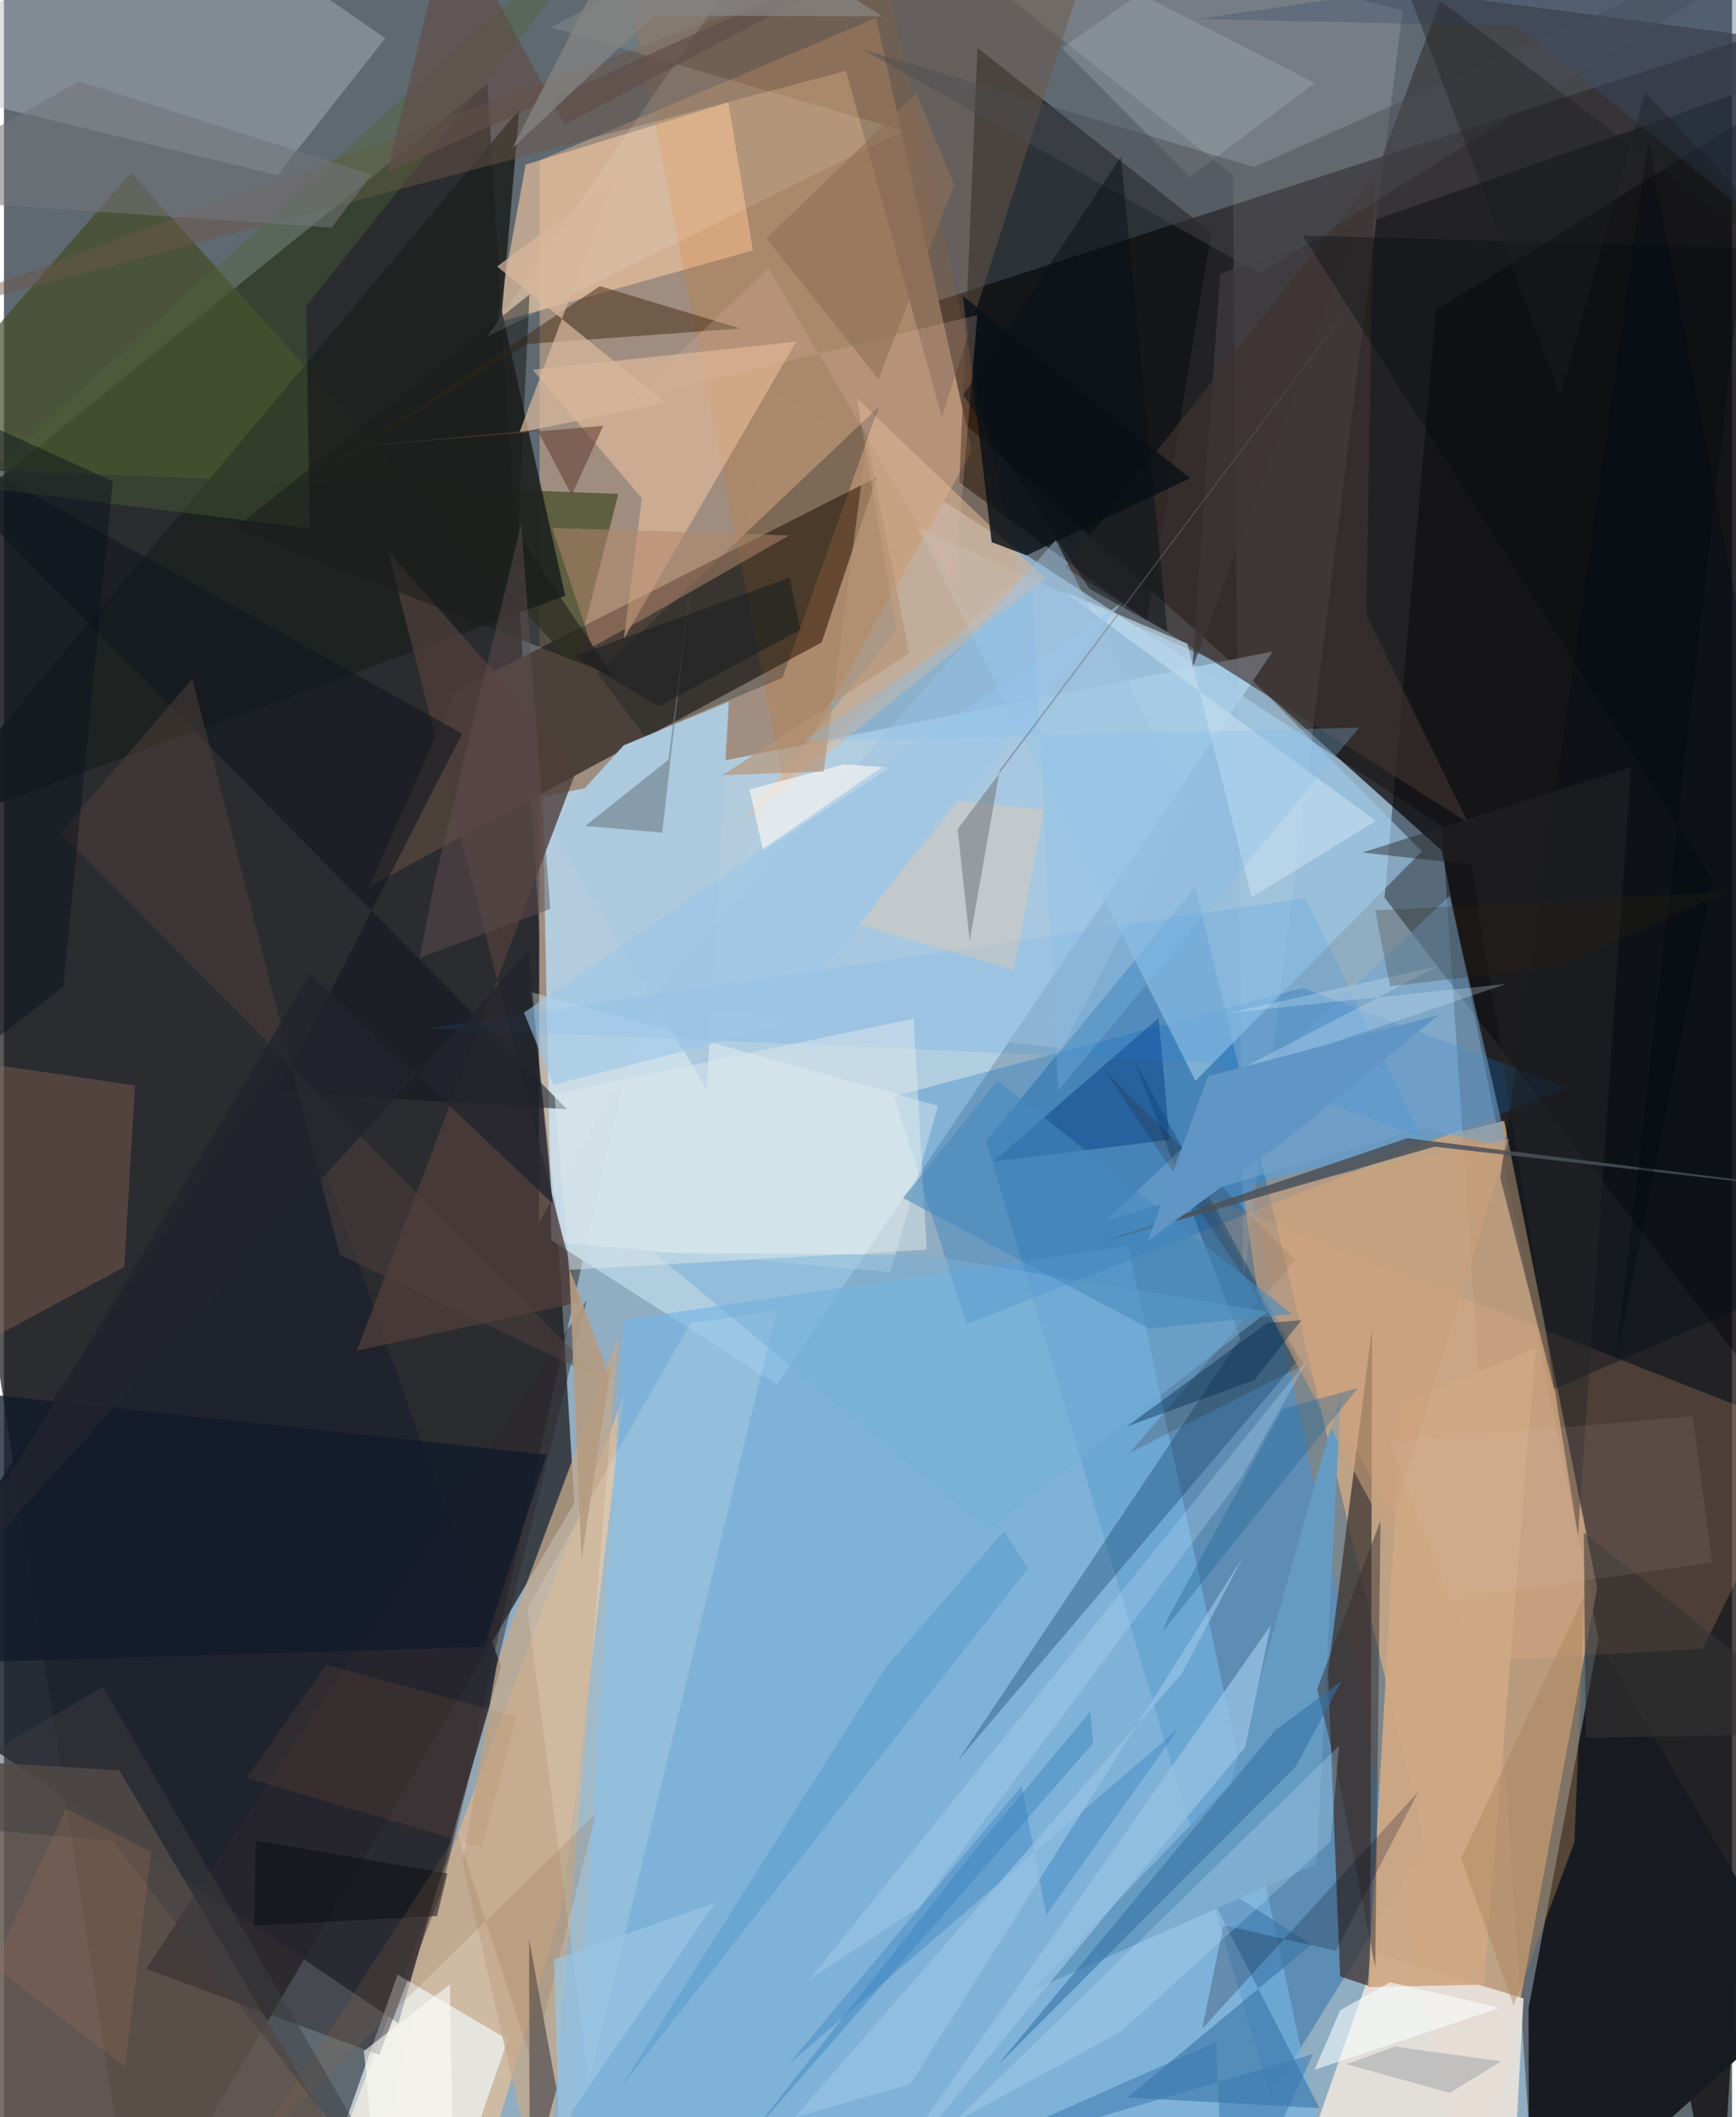 <svg xmlns="http://www.w3.org/2000/svg" width="228" height="278" viewBox="0 0 836 1024"><path fill="#5f6971" d="M0 0h836v1024H0z"/><path fill="#afd9f6" fill-opacity=".604" d="M695.703 399.534L741.57 1086H172.874l201.563-895.876z"/><path fill="#0f0b0c" fill-opacity=".757" d="M695.573 411.37L412.515 158.24 898 .708 829.774 1086z"/><path fill="#161315" fill-opacity=".702" d="M63.324 1086l212.613-359.042-42-686.456L-62 279.72z"/><path fill="#a08f81" fill-opacity=".996" d="M258.833 591.504l.4-514.014 162.75-68.805 46.276 209.501z"/><path fill="#b3d0e4" fill-opacity=".925" d="M264.842 599.917l-4.277-214.603L613.808 315.1 373.954 669.62z"/><path fill="#c4a07e" fill-opacity=".886" d="M770.73 767.851L711.482 1086l-108.21-513.122 122.52-30.79z"/><path fill="#00549a" fill-opacity=".353" d="M612.79 1014.06L475.076 551.917 576.4 428.85l111.252 463.97z"/><path fill="#4c413a" fill-opacity=".996" d="M218.828 333.974L422.22 230.895l-26.625 79.787L176.51 428.975z"/><path fill="#181b21" fill-opacity=".992" d="M771.239 793.472l100.397 172.552L737.824 1086l-.271-114.784z"/><path fill="#cfbba4" fill-opacity=".988" d="M269.598 923.984l30.406-249.507L144.72 1084.57l76.96 1.43z"/><path fill="#1e222d" fill-opacity=".859" d="M190.801 978.55L-62 807.553l196.857-299.177L240.443 805.94z"/><path fill="#0c0e11" fill-opacity=".6" d="M462.192 233.37l8.771-210.2 113.202 89.294-31.237 187.543z"/><path fill="#e7e1db" fill-opacity=".933" d="M618.803 1073.795l45.247-128.922 71.092 21.669L728.57 1086z"/><path fill="#3e3532" fill-opacity=".749" d="M640.51 809.156l21.364-166.689-.96 318.268-14.488-4.794z"/><path fill="#434a25" fill-opacity=".698" d="M297.212 238.868l-21.306 83.46L61.484 83.523-62 225.523z"/><path fill="#75b5e5" fill-opacity=".635" d="M638.652 1043.24l-364.654 10.742 26.056-415.696L543.87 602.59z"/><path fill="#eec5a1" fill-opacity=".647" d="M350.43 49.539l-98.033 30.087-13.906 76.389 123.825-34.946z"/><path fill="#61544d" fill-opacity=".847" d="M191.645 1086L55.834 856.224-62 849.25v157.854z"/><path fill="#fff8fa" fill-opacity=".141" d="M676.654 5.02L409.704-62 594.456 84.618l5.017 537.941z"/><path fill="#b3bac0" fill-opacity=".427" d="M132.258 84.727L-62 37.477 83.621-51.006 184.49 18.47z"/><path fill="#fdb782" fill-opacity=".2" d="M715.502 803.475L579.88 578.17l293.212 115.217-51.314 104.084z"/><path fill="#000007" fill-opacity=".388" d="M898 22.928v710.324L667.885 434.125l24.93-284.03z"/><path fill="#1d211f" fill-opacity=".878" d="M240.937 150.734l8.4-97.793L-45.07 404.008l316.6-115.828z"/><path fill="#0b68c1" fill-opacity=".278" d="M465.702 640.436l290.725-114.368-128.161-48.194-197.715 52.372z"/><path fill="#f2fcff" fill-opacity=".639" d="M190.409 955.05L144.096 1086h65.217l34.442-99.529z"/><path fill="#a0c9e8" fill-opacity=".631" d="M442 255.213l134.403 267.584L685.89 411.766l-83.923-84.818z"/><path fill="#ea6c00" fill-opacity=".161" d="M291.365-62h123.979l76.128 342.213-114.477 98.482z"/><path fill="#3e3b3e" fill-opacity=".733" d="M588.411 132.483L898 24.363 695.878-2.453l-120.96 325.642z"/><path fill="#fcfefb" fill-opacity=".337" d="M268.92 601.005l159.888 14.328 23.069-80.483-197.194-55.103z"/><path fill="#ffcda7" fill-opacity=".459" d="M255.722 178.791l127.488-13.542-83.312 143.624 8.716-67.87z"/><path fill="#cfa984" fill-opacity=".937" d="M715.964 959.88l25.059-307.873-64.972 27.215-16.181 281.869z"/><path fill="#acc9de" d="M299.848 360.469l50.84-21.065-10.717 187.51-75.594-127.42z"/><path fill="#01305a" fill-opacity=".306" d="M546.967 513.254l79.413 144.129-164.813 194.105 136.585-204.123z"/><path fill="#8b6756" fill-opacity=".404" d="M58.206 612.773l-66.521 35.933-10.56-135.804 82.263 12.07z"/><path fill="#3974a5" fill-opacity=".592" d="M636.395 1019.64l-92.866-5.157 88.91-73.9-54.659-35.34z"/><path fill="#c3a88b" fill-opacity=".765" d="M238.496 804.438l58.813-158.355-35.589 428.806-39.87-173.946z"/><path fill="#3e3330" fill-opacity=".659" d="M662.835 85.5l-3.8 211.978 49.328 100.483-195.175-123.627z"/><path fill="#4d3d3b" fill-opacity=".792" d="M170.725 653.293L278.4 629.9l-92.703-363.534 91.9 104.512z"/><path fill="#452e17" fill-opacity=".522" d="M153.35 228.333l99.871-61.972 102.985-7.467-67.856-20.507z"/><path fill="#dfb795" fill-opacity=".553" d="M431.766 304.994l-19.125-112.349 90.997 87.103-145.271 116.848z"/><path fill="#6d5748" fill-opacity=".475" d="M537.93-62l-84.204 263.852-46.378-167.59L-62 158.782z"/><path fill="#72a4ce" fill-opacity=".569" d="M699.34 433.338L532.776 590.54l153.75-45.053 40.846 9.705z"/><path fill="#10151f" fill-opacity=".541" d="M221.643 354.804L-62 196.814l334.37 339.69-139.292-8.398z"/><path fill="#011317" fill-opacity=".267" d="M423.236 196.735l-136.03 129.031 22.55 30.182 66.884-28.146z"/><path fill="#4e6536" fill-opacity=".388" d="M146.285 147.898l1.634 107.68-162.394-20.206L313.695-62z"/><path fill="#fffff3" fill-opacity=".157" d="M282.95 1007.073l90.834-372.956-41.66 5.853-78.874 137.98z"/><path fill="#659bc2" fill-opacity=".992" d="M496.645 963.095l138.32-61.437 11.919-228.927-53.464 189.875z"/><path fill="#0c1117" fill-opacity=".824" d="M463.905 143.13l13.912 119.087 16.929 6.394 79.075-37.251z"/><path fill="#382d2b" fill-opacity=".478" d="M644.718 855.673l-9.478-38.566 30.699-81.643-2.552 216.12z"/><path fill="#003c82" fill-opacity=".447" d="M558.564 492.327l3.088 33.474 2.093 25.494-85.1 10.512z"/><path fill="#121321" fill-opacity=".427" d="M267.325 1010.485L246.467 1086h7.97l-.391-148.04z"/><path fill="#2f292f" fill-opacity=".482" d="M281.954 628.784L211.26 915.977l-29.658 77.851-112.796-41.507z"/><path fill="#53433f" fill-opacity=".471" d="M288.512 666.77L27.382 402.826l63.738-74.627 71.335 278.705z"/><path fill="#128af0" fill-opacity=".129" d="M685.315 549.578l-104.248-35.994-375.569-16.247 424.185-63.017z"/><path fill="#3f86c2" fill-opacity=".451" d="M568.272 835.948l-64.012 90.286-11.888-62.361-113.09 134.845z"/><path fill="#c3dcee" fill-opacity=".667" d="M663.589 397.034L512.548 285.95l59.935 25.331 31.11 122.754z"/><path fill="#96c2e4" fill-opacity=".753" d="M612.853 786.125l-12.434 59.006-54.373 65.166-135.545 164.728z"/><path fill="#071118" fill-opacity=".408" d="M898 607.426L795.525 67.35l-71.652 502.31 26.049 102.251z"/><path fill="#aeb8bf" fill-opacity=".298" d="M634.127 40.145L549.543-3.012 511.69 23.21l62.058 62.381z"/><path fill="#291503" fill-opacity=".18" d="M624.705 609.23l-79.974 93.35 83.946-42.289-95.843-142.115z"/><path fill="#cca07b" fill-opacity=".588" d="M599.534 577.674l128.434-26.77L669.62 742.41l-63.204-118.032z"/><path fill="#b1876a" fill-opacity=".529" d="M379.762 258.992l-72.009 41.266-23.3 12.725-19.235-57.673z"/><path fill="#121a2b" fill-opacity=".761" d="M-62 805.34l294.278-8.81 30.312-92.994L-62 668.496z"/><path fill="#1c1d1c" fill-opacity=".565" d="M294.822 326.908l-183.1-71.508L254.23 142.465l-5.512 115.914z"/><path fill="#9ec2e0" fill-opacity=".455" d="M508.884 261.182L310.79 485.362l200.966 21.545 61.639-117.106z"/><path fill="#ffcb98" fill-opacity=".282" d="M503.11 391.689l-44.27-4.638-44.605 60.143 74.331 21.93z"/><path fill="#000019" fill-opacity=".216" d="M684.3 866.475L579.676 981.248l10.274-50.086 54.407 12.33z"/><path fill="#3572a5" fill-opacity=".576" d="M625.01 854.356l22.084-41.25-31.97 23.647-135.065 162.88z"/><path fill="#75afd7" fill-opacity=".514" d="M611.312 634.298l-165.346-27.204-131.663-1.301 161.884 134.28z"/><path fill="#f8f5e5" fill-opacity=".122" d="M233.702 162.872L435.035 63.17 264.608 13.291l113.63-60.166z"/><path fill="#d8b79c" fill-opacity=".714" d="M238.568 128.89l56.473-41.702-45.703 122.048 70.634-14.509z"/><path fill="#549bcd" fill-opacity=".522" d="M297.719 1010.507l128.539-203.614 57.459-66.304 11.836 17.824z"/><path fill="#c5e6fd" fill-opacity=".255" d="M540.44 982.522l-81.296 44.34 186.78-182.487-4.137 46.307z"/><path fill="#0a121a" fill-opacity=".467" d="M-62 180.686L52.651 232.81 28.706 477.163l-81.353 63.281z"/><path fill="#f7f5f1" fill-opacity=".686" d="M428.407 371.245l-61.13 40.092-6.594-29.537 45.611-12.086z"/><path fill="#deb6a5" fill-opacity=".239" d="M369.906 129.726l89.918 153.444 11.046-130.783-167.632 40.807z"/><path fill="#353332" fill-opacity=".612" d="M764.315 741.291L898 847.631v-9.3l-132.804 2.166z"/><path fill="#dbe7ec" fill-opacity=".51" d="M273.365 614.184l-7.044-85.05 173.74-36.516 6.357 111.796z"/><path fill="#bbe0fa" fill-opacity=".271" d="M631.095 657.284l-32.128 56.828-155.941 208.143-53.281 35.121z"/><path fill="#61504f" fill-opacity=".471" d="M264.292 439.605l-14.07-186.137-41.747 172.055-7.387 37.754z"/><path fill="#4b4d53" fill-opacity=".439" d="M604.717 80.843L898-49.785l-290.345 182.27L415.818 24.052z"/><path fill="#002b4a" fill-opacity=".408" d="M543.329 689.917l67.69-50.007 16.612-1.371-22.634 28.93z"/><path fill="#22252d" fill-opacity=".8" d="M265.459 582.129l-11.727-122.036-291.41 320.843 185.802-310.154z"/><path fill="#262729" fill-opacity=".459" d="M787.134 371.038L657.15 412.34l52.792 5.832 51.495 324.526z"/><path fill="#b49c81" fill-opacity=".906" d="M293.86 659.226l-1.505 5.183-18.894-51.309 5.983 140.766z"/><path fill="#3b7aae" fill-opacity=".522" d="M633.377 993.44L590.612 1086l-4.194-98.423-132.43 58.705z"/><path fill="#b5b7b8" fill-opacity=".761" d="M724.294 997.01l-51.456-7.165-23.406 8.527 50.066 13.872z"/><path fill="#f9feff" fill-opacity=".569" d="M670.543 958.742l-24.107 13.505-12.358 28.796 89.67-29.91z"/><path fill="#aa8256" fill-opacity=".412" d="M730.345 969.991l-25.441-71.235 59.837-127.593-5.04 119.991z"/><path fill="#6d7d86" fill-opacity=".588" d="M321.428 367.48l10.094-79.318-13.08 114.558-37.202-3.239z"/><path fill="#8e6f56" fill-opacity=".569" d="M459.694 89.476l-18.24-44.514-72.59 70.388 54.176 68.055z"/><path fill="#99c5e7" fill-opacity=".655" d="M569.842 809.37l-187.34 214.716 55.917-16.08 161.326-255.497z"/><path fill="#b49475" fill-opacity=".659" d="M437.884 315.913l-90.146 58.968 48.817-1.709 20.992-160.517z"/><path fill="#604f4a" fill-opacity=".706" d="M185.315 83.528l30.634-124.973L271.27 60.299 468.824-44.308z"/><path fill="#9cc6e7" fill-opacity=".592" d="M265.854 524.709l-14.292-34.924L540.767 291.5 372.232 497.101z"/><path fill="#3b4e70" fill-opacity=".349" d="M732.113 12.557L898 146.675l-46.163-177.82L578.177 9.17z"/><path fill="#4a5159" fill-opacity=".847" d="M678.871 550.488L898 578.05l-205.977-23.448-163.09 46.833z"/><path fill="#0f1316" fill-opacity=".616" d="M209.48 926.729l5.06-20.599-92.733-15.915-.829 41.069z"/><path fill="#4589bd" fill-opacity=".569" d="M554.017 642.618l-119.05-63.196 45.675-56.817L623.128 635.57z"/><path fill="#ab7347" fill-opacity=".129" d="M155.793 805.22l92.302 24.957-16.79 63.317L117.382 859.9z"/><path fill="#664337" fill-opacity=".588" d="M258.015 207.93l16.635 31.559 15.28-33.54-120.339 10.165z"/><path fill="#226697" fill-opacity=".369" d="M563.331 782.156l-2.683 6.895 94.354-117.708-36.425 10.093z"/><path fill="#def6ff" fill-opacity=".255" d="M592.76 489.885l100.916-22.565-108.371 56.504 141.429-47.93z"/><path fill="#070f16" fill-opacity=".475" d="M464.08 190.967l76.28-114.983 22.476 229.623-37.75-20.783z"/><path fill="#84bdea" fill-opacity=".286" d="M655.573 351.928l-268.89 6.57 110.84-73.144 12.474 242.222z"/><path fill="#00080d" fill-opacity=".322" d="M779.671 659.676l47.044-234.153L628.27 113.909l213.431 5.97z"/><path fill="#727479" fill-opacity=".561" d="M158.474 110.074l19.455-25.686L36.08 39.32-62 95.064z"/><path fill="#757a7f" fill-opacity=".576" d="M481.731 372.468L664.04 130.803 461.377 401.005l5.814 54.146z"/><path fill="#8c674c" fill-opacity=".204" d="M286.504 876.941l-30.989 121.207-36.187-111.588-98.676 152.651z"/><path fill="#decdd0" fill-opacity=".09" d="M670.38 697.5l29.035 76.081 126.95-17.808-9.389-70.82z"/><path fill="#858382" fill-opacity=".761" d="M314.298 7.48L246.01 71.537 314.229-62l110.62 69.904z"/><path fill="#fbfbf7" fill-opacity=".592" d="M174.124 991.995l41.585-32.128 1.736 94.175-39.451-20.896z"/><path fill="#3a84be" fill-opacity=".463" d="M469.618 894.897l55.98-67.088 1.312 15.29-168.226 192.626z"/><path fill="#2e2312" fill-opacity=".239" d="M670.594 477.04l-7.24-36.718 169.536-8.894-79.577 35.736z"/><path fill="#3e3d40" fill-opacity=".463" d="M-62 880.274l109.896-64.396L203.782 1086 52.688 890.433z"/><path fill="#9bc6e2" fill-opacity=".694" d="M269.594 1071.816l5.043-50.48 69.415-100.977-77.925 27.396z"/><path fill="#a16f57" fill-opacity=".259" d="M71.244 895.711L58.585 999.645l-63.61-48.871 34.972-76.168z"/><path fill="#1d1e1f" fill-opacity=".369" d="M898 154.6L793.9 44.593l-41.005 147.034L675.47-14.432z"/><path fill="#1b1f20" fill-opacity=".592" d="M385.316 304.536l-5.368-25.076-104.084 37.912 40.958 24.258z"/><path fill="#6095c5" fill-opacity=".988" d="M620.924 550.746l72.974-59.751-111.373 29.579-29.146 79.524z"/></svg>